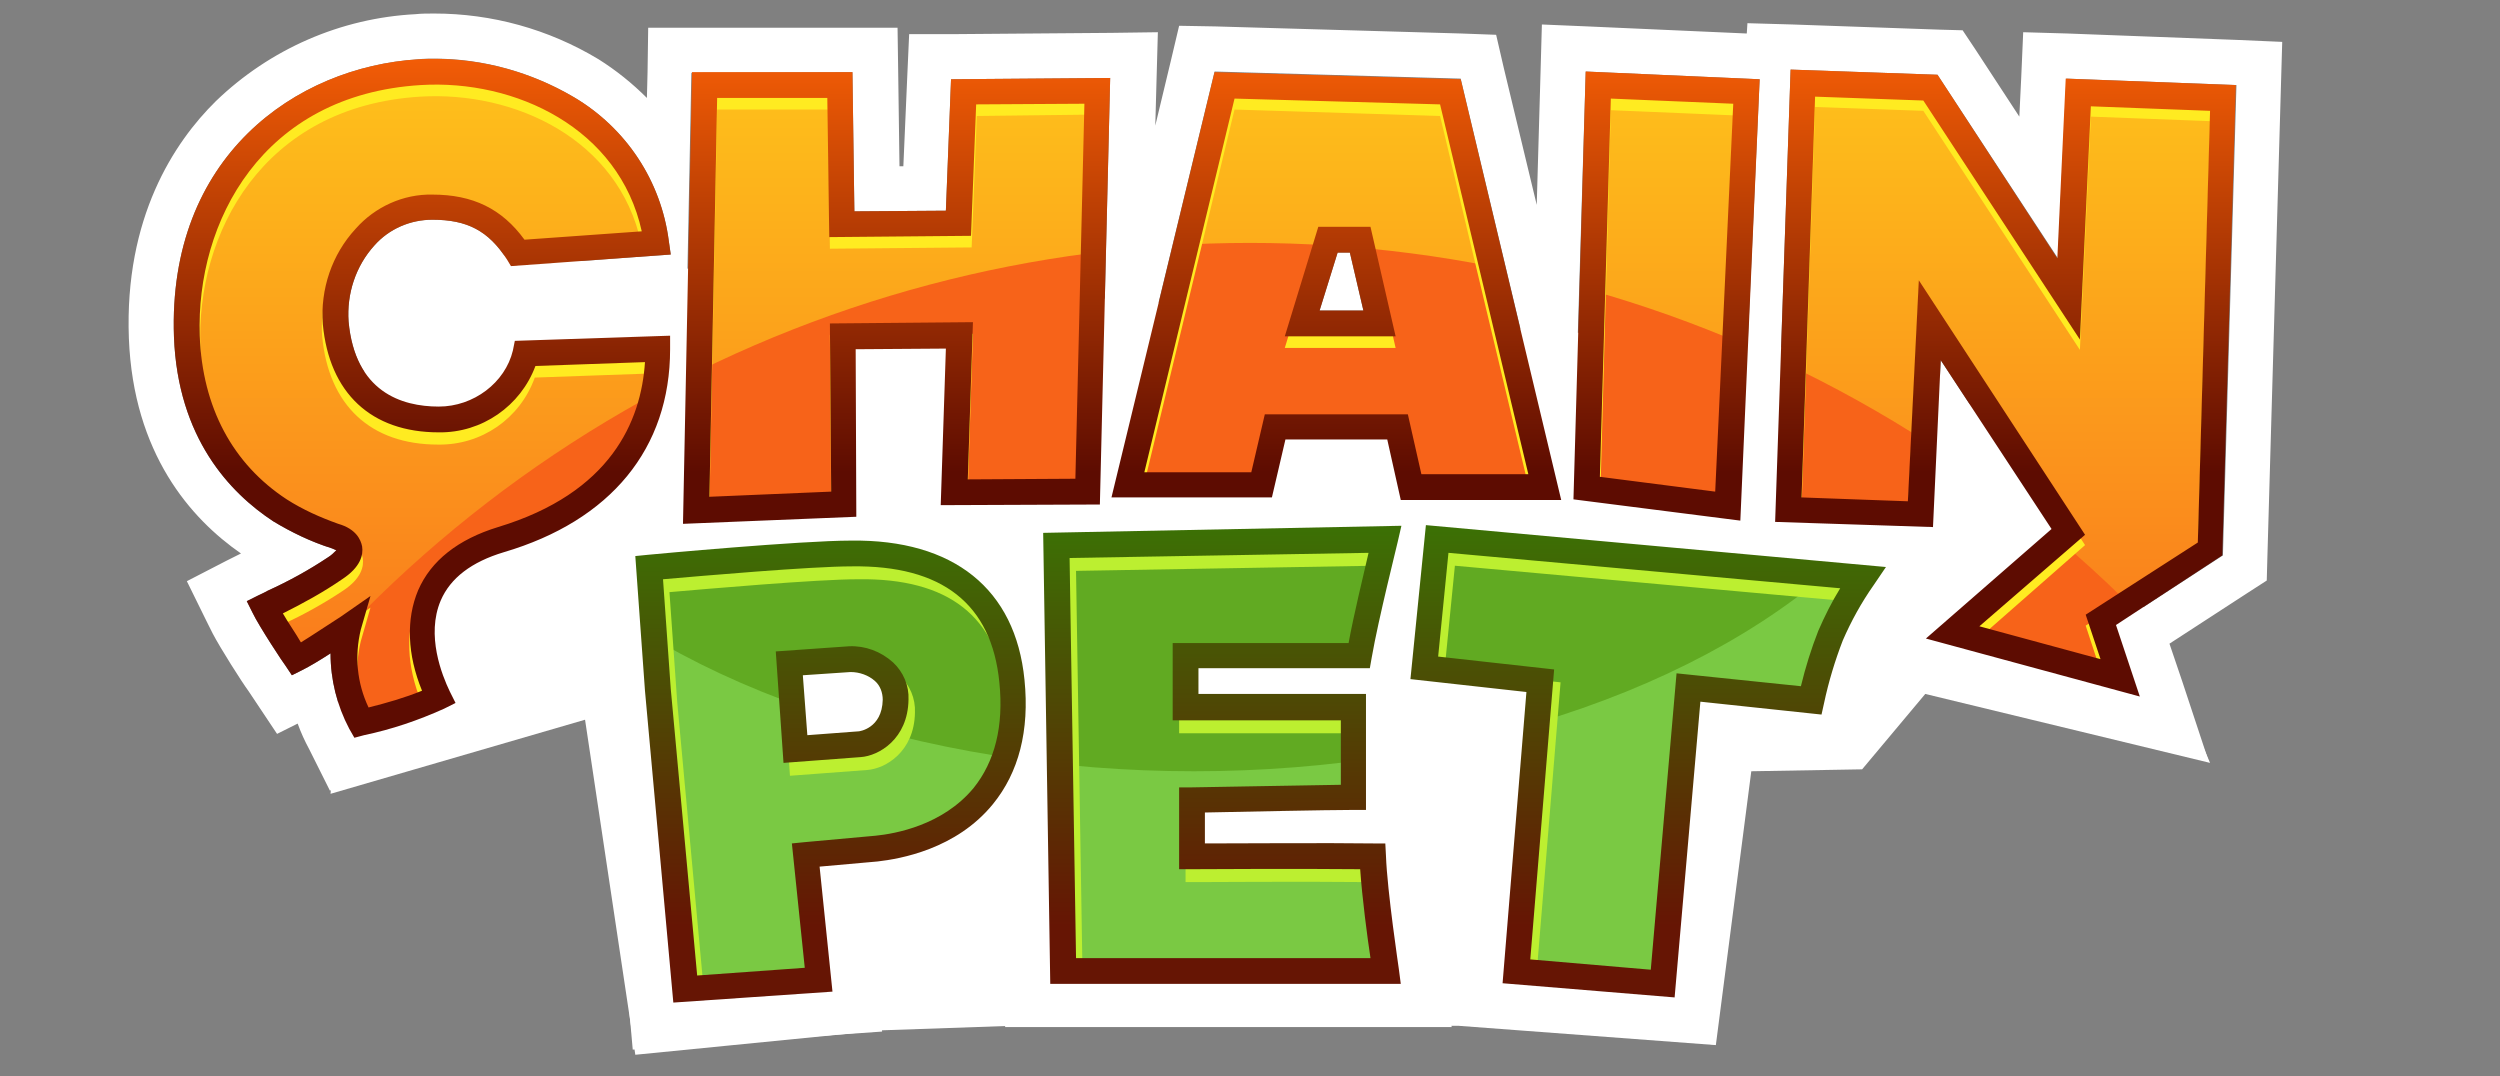 <?xml version="1.0" encoding="utf-8"?>
<!-- Generator: Adobe Illustrator 24.3.0, SVG Export Plug-In . SVG Version: 6.00 Build 0)  -->
<svg version="1.1" id="图层_1" xmlns="http://www.w3.org/2000/svg" xmlns:xlink="http://www.w3.org/1999/xlink" x="0px" y="0px"
	 viewBox="0 0 388 167" style="enable-background:new 0 0 388 167;" xml:space="preserve">
<rect x="0" y="0" width="388" height="167" fill="#808080" stroke="none"/>
<style type="text/css">
	.st0{fill:#FFFFFF;}
	.st1{fill:url(#SVGID_1_);}
	.st2{clip-path:url(#SVGID_3_);}
	.st3{fill:#F76319;}
	.st4{clip-path:url(#SVGID_5_);}
	.st5{fill:#FFEB21;}
	.st6{fill:url(#SVGID_6_);}
	.st7{fill:#7AC943;}
	.st8{clip-path:url(#SVGID_8_);}
	.st9{fill:#61AA22;}
	.st10{clip-path:url(#SVGID_10_);}
	.st11{fill:#BCEF30;}
	.st12{fill:url(#SVGID_11_);}
</style>
<g id="图层_2_1_">
	<g id="图层_1-2">
		<polygon class="st0" points="51.3,123.2 90.8,111.7 98.6,163.7 137,159.9 157.2,159.2 226.3,159.2 266.3,162.2 271.8,119.7 
			289,119.4 298.8,107.7 343,118.4 329.4,86.6 298.5,55.5 58.1,38.2 		"/>
		<path class="st0" d="M67.4,9.1c7.6,0,15.1,2.1,21.7,6c8.1,4.8,13.5,13,14.7,22.3l0.3,2.1l-24.8,1.8l-0.6-1
			c-2.9-4.5-6.2-6.2-11.6-6.2c-3.4,0-6.7,1.4-9,4c-2.9,3.2-4.3,7.5-4,11.8c1,10.9,8.2,13.2,14,13.2c5.4,0,10.3-3.7,11.5-8.7l0.3-1.5
			l24.1-0.8v2.1c0,15.4-9.2,26.6-25.8,31.5c-5,1.5-8.3,4-9.8,7.5c-2.3,5.4,0.2,11.6,1.4,14.1l0.9,1.8l-1.8,0.9
			c-4,1.8-8.1,3.2-12.4,4.1l-1.5,0.4l-0.8-1.4c-1.9-3.6-2.9-7.6-2.9-11.7c-1.7,1.1-3.2,2-4.4,2.6l-1.6,0.8l-1-1.5
			c-0.2-0.2-4.1-6.1-5.1-8.2l-0.9-1.8l1.8-0.9c0.4-0.2,0.9-0.4,1.4-0.7c3.3-1.5,6.4-3.2,9.4-5.2c0.5-0.3,0.9-0.7,1.3-1.1
			c-0.2-0.1-0.5-0.2-0.7-0.3c-3.2-1-6.3-2.5-9.1-4.2C35.7,76.5,27.6,68,27,52.3c-1-28,18.9-41.9,37.9-43.1
			C65.8,9.1,66.6,9.1,67.4,9.1 M277.9,10.8l22.8,0.8l18.7,28.5l1.3-27.9l26.4,1l-2.1,73L328.4,97l3.7,11.1l-33.2-9l19.5-17
			l-17.2-26.2L300,81.8L275.5,81L277.9,10.8 M246.1,11.1l27,1.2L270,80.9l-25.9-3.3L246.1,11.1 M188.5,11.1l38.2,1.1l15.6,65.3
			h-24.9l-2.1-9.4h-15.8l-2.1,9h-24.9L188.5,11.1 M204.8,48.2h6.8l-2.1-9h-1.9L204.8,48.2 M132.3,11.2l0.3,21.6l14.2-0.1l0.8-20.4
			l24.7-0.2l-1.6,66.2L146,78.4l0.8-24.3l-14,0.1l0.1,26l-27,1.2l1.4-70.1L132.3,11.2 M67.4,2.1c-1,0-2,0-2.9,0.1
			c-11.6,0.6-22.6,5.4-31,13.5C27,22.1,19.3,33.8,20,52.5c0.7,17.9,9.6,28,17.4,33.4L37,86.1L35.2,87L29,90.2l3.1,6.3l0.9,1.8
			c1.2,2.3,4.5,7.5,5.6,9l1,1.5l3.4,5.1l3.2-1.6c0.5,1.4,1.1,2.7,1.8,4l0.7,1.4l2.5,5l5.4-1.4l1.5-0.4c4.8-1,9.4-2.6,13.9-4.7
			l1.8-0.9l6.2-3.1L77,106l-0.9-1.8c-1.2-2.3-2.2-5.9-1.2-8.1c0.8-1.9,3.4-3,5.4-3.6C87.2,90.5,93.6,87,99,82.3l-0.1,6.3l7.4-0.3
			l27-1.2l6.7-0.3v-1.4h6l24.8-0.2l6.8-0.1v-0.9h25.3l1.2-5.4l0.8-3.6h4.7l0.9,3.9l1.2,5.5h32.6l23.9,3.1v0.1h0.8h0.1l7.5,1v-0.7
			l23,0.8h0.4l-5.8,5l-9.9,8.6l12.7,3.4l33.2,8.9l12.6,3.4l-4.1-12.4l-2-5.9l12-7.8l3.1-2l0.1-3.7l2.1-73l0.2-6.9l-6.9-0.3l-26.4-1
			L314,5l-0.3,6.9l-0.3,6.2l-6.8-10.4l-2-3L301,4.6l-22.8-0.8l-7-0.2l-0.1,1.6l-24.7-1.1l-7.1-0.3l-0.2,7.1l-0.6,20.9l-5.1-21.2
			l-1.2-5.2l-5.4-0.2l-38.2-1.1L183,4l-1.3,5.5l-2.4,10l0.2-7.3l0.2-7.2l-7.2,0.1l-24.7,0.2l-6.7,0l-0.3,6.7l-0.6,13.8h-0.6
			l-0.2-14.6l-0.1-6.9h-38.7l-0.1,6.9l-0.1,4c-2.3-2.3-4.8-4.3-7.5-6C85.1,4.5,76.3,2.1,67.4,2.1z M68,56.2c-4.7,0-6.6-1.8-7-6.8
			c-0.1-2.4,0.7-4.7,2.2-6.4c0.9-1.1,2.3-1.8,3.8-1.8c3.3,0,4.3,0.7,5.8,3l0.6,1l0.8,1.2L73,51.4l-0.3,1.5
			C72.3,54.7,70.1,56.2,68,56.2L68,56.2z M306.9,82.9v-0.7l0.2-4.4l2,3.1L306.9,82.9L306.9,82.9z"/>
		<path class="st0" d="M221.2,81.5l71.4,6.5l-1.9,2.8c-1.9,2.7-3.5,5.6-4.8,8.6c-1.2,3.1-2.2,6.4-2.9,9.7l-0.4,1.8l-18.8-2l-4,46
			l-26.7-2.2l3.7-45.2l-18-2L221.2,81.5 M217.6,81.6l-0.7,2.5c0,0.1-3,12-4,17.8l-0.3,1.7H186v4h26v18h-2c-4,0-17.9,0.3-23,0.4v4.8
			c3,0,9.1-0.1,14.9-0.1c4.1,0,8.2,0,11.1,0.1h1.9l0.1,1.9c0.2,5.6,2,17.5,2,17.6l0.3,2.3H163l-1.1-70L217.6,81.6 M132.8,83.7
			c15.5,0,24.8,7.7,26.2,21.6c0.8,7.9-0.9,14.4-4.9,19.3c-5.7,7-14.4,8.5-17.9,8.9l-9,0.8l2,19.4l-24.7,1.8l-4.4-48.4l-1.5-20.9
			l2-0.2c1-0.1,23.7-2.2,31.5-2.2L132.8,83.7 M125.3,114.1l8-0.6c0,0,3.7-0.4,3.7-4.9c0-1.1-0.4-2.2-1.2-2.9c-1-0.9-2.3-1.4-3.6-1.5
			H132l-7.4,0.5L125.3,114.1 M214.9,73.9l-0.1,0.8l-53,1l-7,0.1l0.1,7v0.7c-5.6-4.3-13.1-6.7-22.2-6.7l0,0H132
			c-7.6,0.1-28,1.9-32,2.3l-2,0.2l-6.8,0.6l0.5,6.8l1.5,20.9v0.1l4.4,48.4l0.6,6.8l6.8-0.5l24.7-1.8l7.2-0.5l-0.8-7.2l-1.3-12.3
			l2-0.2c6.9-0.6,13.4-3.3,18.8-7.6l0.3,19.7l0.1,6.9h69.3l-1.2-8l-0.3-2.3c-0.4-3-1.7-12.5-1.9-16.9l-0.1-1.9l-0.3-6.6l-2.6-0.1
			v-11.4l10.3,1.1l-3.1,38.4l-0.6,7l7,0.6l26.7,2.2l7,0.6l0.6-6.9l3.4-38.9l11.7,1.2l6.3,0.7l1.3-6.2l0.4-1.8
			c0.6-2.9,1.5-5.7,2.5-8.4c1.1-2.5,2.5-5,4.1-7.2l1.9-2.8l6.7-9.9L293.2,81L226.5,75l0.1-0.5l-4.7,0.1h-0.1L214.9,73.9L214.9,73.9z
			"/>
		
			<linearGradient id="SVGID_1_" gradientUnits="userSpaceOnUse" x1="167.05" y1="314.159" x2="167.05" y2="415.227" gradientTransform="matrix(1 0 0 -1 20 426.505)">
			<stop  offset="0" style="stop-color:#F9741C"/>
			<stop  offset="1" style="stop-color:#FEC11B"/>
		</linearGradient>
		<path class="st1" d="M102.1,54.3c0,15.7-10,25.3-24.3,29.6c-14.7,4.4-13.7,16.4-9.7,24.4c-3.8,1.8-7.9,3.1-12,4c-1-2-4-8-2-15
			c-2.6,1.8-5.2,3.5-8,5c0,0-4-6-5-8c3.8-1.7,7.5-3.7,11-6c3-2,3-4.1,0-5c-3-1-5.9-2.3-8.6-4c-8.2-5.3-13.9-14.2-14.4-27
			c-1-26,17.1-39.9,36-41c15.1-0.9,34,7,36.8,26.5l-21.5,1.5c-3.3-5.1-7.3-7.1-13.3-7.1c-10,0-15.7,10-15,18c1,11,7.9,15,16,15
			c6,0,12-4,13.4-10.2L102.1,54.3z M168.9,76.3l-20.8,0.2l0.9-24.3l-18.1,0.1l0.2,26l-23,1l1.3-66h21l0.3,21.6l18.1-0.1l0.8-20.4
			l20.8-0.2L168.9,76.3z M239.8,75.7H219l-2.1-9.4h-19l-2.1,9h-20.8l15-62l35,1L239.8,75.7z M214.1,50.3l-3-13h-5l-4,13H214.1z
			 M268.2,78.7l-21.9-2.8l1.8-62.6l23,1L268.2,78.7z M343.1,85.3l-17,11l3,9l-26-7L321,82.7l-21.5-32.9l-1.5,30.1l-20.5-0.7
			l2.3-66.2l19.8,0.7l21.5,32.8l1.5-32.1l22.5,0.9L343.1,85.3z"/>
		<g>
			<defs>
				<path id="SVGID_2_" d="M101.9,54.7c0,15.7-10,25.3-24.3,29.6c-14.7,4.4-13.7,16.4-9.7,24.4c-3.8,1.8-7.9,3.1-12,4c-1-2-4-8-2-15
					c-2.6,1.8-5.2,3.5-8,5c0,0-4-6-5-8c3.8-1.7,7.5-3.7,11-6c3-2,3-4.1,0-5c-3-1-5.9-2.3-8.6-4c-8.2-5.3-13.9-14.2-14.4-27
					c-1-26,17.1-39.9,36-41c15.1-0.9,34,7,36.8,26.5l-21.5,1.6c-3.3-5.1-7.3-7.1-13.3-7.1c-10,0-15.7,10-15,18c1,11,7.9,15,16,15
					c6,0,12-4,13.4-10.2L101.9,54.7z M168.7,76.7l-20.8,0.2l0.8-24.3l-18.1,0.1l0.2,26l-23,1l1.3-66h21l0.3,21.6l18.1-0.1l0.8-20.4
					l20.8-0.2L168.7,76.7z M239.6,76h-20.8l-2.1-9.4h-19l-2.1,9h-20.8l15-62l35,1L239.6,76z M213.9,50.7l-3-13h-5l-4,13H213.9z
					 M268,79.1l-21.9-2.8l1.8-62.6l23,1L268,79.1z M342.9,85.7l-17,11l3,9l-26-7l18-15.6l-21.6-33l-1.5,30.1l-20.5-0.7l2.3-66.2
					l19.8,0.7l21.5,32.8l1.5-32.1l22.5,0.9L342.9,85.7z"/>
			</defs>
			<clipPath id="SVGID_3_">
				<use xlink:href="#SVGID_2_"  style="overflow:visible;"/>
			</clipPath>
			<g class="st2">
				<circle class="st3" cx="194" cy="231.7" r="194"/>
			</g>
		</g>
		<g>
			<defs>
				<path id="SVGID_4_" d="M102.1,54.3c0,15.7-10,25.3-24.3,29.6c-14.7,4.4-13.7,16.4-9.7,24.4c-3.8,1.8-7.9,3.1-12,4c-1-2-4-8-2-15
					c-2.6,1.8-5.2,3.5-8,5c0,0-4-6-5-8c3.8-1.7,7.5-3.7,11-6c3-2,3-4.1,0-5c-3-1-5.9-2.3-8.6-4c-8.2-5.3-13.9-14.2-14.4-27
					c-1-26,17.1-39.9,36-41c15.1-0.9,34,7,36.8,26.5l-21.5,1.5c-3.3-5.1-7.3-7.1-13.3-7.1c-10,0-15.7,10-15,18c1,11,7.9,15,16,15
					c6,0,12-4,13.4-10.2L102.1,54.3z M168.9,76.3l-20.8,0.2l0.9-24.3l-18.1,0.1l0.2,26l-23,1l1.3-66h21l0.3,21.6l18.1-0.1l0.8-20.4
					l20.8-0.2L168.9,76.3z M239.8,75.7H219l-2.1-9.4h-19l-2.1,9h-20.8l15-62l35,1L239.8,75.7z M214.1,50.3l-3-13h-5l-4,13H214.1z
					 M268.2,78.7l-21.9-2.8l1.8-62.6l23,1L268.2,78.7z M343.1,85.3l-17,11l3,9l-26-7L321,82.7l-21.5-32.9l-1.5,30.1l-20.5-0.7
					l2.3-66.2l19.8,0.7l21.5,32.8l1.5-32.1l22.5,0.9L343.1,85.3z"/>
			</defs>
			<clipPath id="SVGID_5_">
				<use xlink:href="#SVGID_4_"  style="overflow:visible;"/>
			</clipPath>
			<g class="st4">
				<path class="st5" d="M55,116.3l-0.7-1.4c-1.9-3.6-2.9-7.7-2.9-11.8c-1.4,1-2.9,1.8-4.4,2.7l-1.6,0.8l-1-1.5
					c-0.2-0.2-4.1-6.1-5.1-8.2l-0.9-1.8l1.8-0.9l1.4-0.7c3.3-1.5,6.4-3.2,9.4-5.2c0.5-0.3,0.9-0.7,1.3-1.1c-0.2-0.1-0.5-0.2-0.7-0.3
					c-3.2-1-6.3-2.5-9.1-4.2c-6.7-4.4-14.8-12.8-15.4-28.6C26,26.1,46,12.1,65,11c8.5-0.5,16.9,1.5,24.2,5.9
					c8,4.8,13.5,13,14.7,22.3l0.3,2.1l-24.8,1.8l-0.7-1c-2.9-4.5-6.2-6.2-11.6-6.2c-3.4,0-6.7,1.4-9,4c-2.9,3.2-4.3,7.5-4,11.8
					c1,10.9,8.2,13.2,14,13.2c5.4,0,10.3-3.7,11.5-8.7l0.3-1.5l24.2-0.9v2.1c0,15.4-9.2,26.6-25.8,31.5c-5,1.5-8.3,4-9.8,7.5
					c-2.4,5.4,0.2,11.6,1.4,14l0.9,1.8l-1.8,0.9c-4,1.8-8.1,3.2-12.4,4.2L55,116.3z M57.5,94.3L56,99.5c-1,4.1-0.6,8.3,1.2,12.1
					c2.8-0.7,5.6-1.5,8.2-2.6c-2.3-5.6-2.5-11.1-0.6-15.6c2-4.6,6.2-7.9,12.4-9.8c17.6-5.2,22.2-16.4,22.8-25.6l-17,0.6
					C80.7,65,74.7,69.1,68,69c-10.5,0-17-6.1-18-16.8c-0.4-5.4,1.4-10.8,5.1-14.8C58.1,34,62.4,32,67,32c6.3,0,10.8,2.2,14.3,7
					l18.2-1.3C96,21.6,79.9,14.1,65.2,15c-24.4,1.5-34.8,21.2-34.1,38.9c0.4,11.1,5.1,19.9,13.5,25.4c2.5,1.6,5.2,2.8,8,3.8
					c2.8,0.8,3.5,2.5,3.7,3.5c0.2,1.3-0.2,3.2-3.1,5.1c-3,2-6.1,3.7-9.3,5.2c0.8,1.4,2,3.1,2.8,4.5c1.8-1,4-2.6,6.2-4L57.5,94.3z
					 M106,83.1l1.4-70.1h24.9l0.3,21.6l14.2-0.1l0.8-20.4l24.7-0.2L170.8,80L146,80.2l0.8-24.3l-14,0.1l0.2,26L106,83.1z M111.3,17
					l-1.2,61.9l18.9-0.8L128.8,52l22.2-0.2l-0.8,24.3L167,76l1.4-58.2L151.6,18l-0.8,20.4l-22,0.2L128.5,17L111.3,17z M242.3,79.4
					h-24.9l-2.1-9.4h-15.8l-2.1,9h-24.9l16-66.1l38.2,1.1L242.3,79.4z M220.6,75.4h16.6l-13.7-57.4L191.6,17l-14,58h16.6l2.1-9h22.2
					L220.6,75.4z M216.6,54h-17.2l5.2-17h8.1L216.6,54z M204.8,50h6.8l-2.1-9h-1.9L204.8,50z M270.1,82.6l-25.9-3.3l1.9-66.4l27,1.2
					L270.1,82.6z M248.4,75.8l18,2.3l2.6-60.2l-19-0.8L248.4,75.8z M332.2,109.9l-33.2-8.9l19.5-17l-17.2-26.2L300,83.6l-24.5-0.8
					l2.4-70.2l22.8,0.8l18.7,28.5l1.3-27.9l26.4,1l-2.1,73l-16.6,10.8L332.2,109.9z M307.2,99l18.8,5.1l-2.3-7l17.4-11.3l1.9-67
					l-18.5-0.7l-1.7,36.2l-24.3-37.1l-16.8-0.6l-2.1,62.2l16.5,0.6l1.7-34.3l25.8,39.5L307.2,99z"/>
			</g>
		</g>
		
			<linearGradient id="SVGID_6_" gradientUnits="userSpaceOnUse" x1="167.032" y1="316.979" x2="167.032" y2="420.319" gradientTransform="matrix(1 0 0 -1 20 426.505)">
			<stop  offset="0.35" style="stop-color:#5D0C01"/>
			<stop  offset="1" style="stop-color:#F96006"/>
		</linearGradient>
		<path class="st6" d="M55,114.5l-0.8-1.4c-1.9-3.6-2.9-7.6-2.9-11.7c-1.7,1.1-3.2,2-4.4,2.6l-1.6,0.8l-1-1.5
			c-0.2-0.2-4.1-6.1-5.1-8.2l-0.9-1.8l1.8-0.9c0.4-0.2,0.9-0.4,1.4-0.7c3.3-1.5,6.4-3.2,9.4-5.2c0.5-0.3,0.9-0.7,1.3-1.1
			c-0.2-0.1-0.5-0.2-0.7-0.3c-3.2-1-6.3-2.5-9.1-4.2C35.7,76.5,27.6,68,27,52.3c-1-28,18.9-41.9,37.9-43.1
			c8.5-0.5,16.9,1.6,24.2,5.9c8.1,4.8,13.5,13,14.7,22.3l0.3,2.1l-24.8,1.8l-0.6-1c-2.9-4.5-6.2-6.2-11.6-6.2c-3.4,0-6.7,1.4-9,4
			c-2.9,3.2-4.3,7.5-4,11.8c1,10.9,8.2,13.2,14,13.2c5.4,0,10.3-3.7,11.5-8.7l0.3-1.5l24.1-0.8v2.1c0,15.4-9.2,26.6-25.8,31.5
			c-5,1.5-8.3,4-9.8,7.5c-2.3,5.4,0.2,11.6,1.4,14.1l0.9,1.8l-1.8,0.9c-4,1.8-8.1,3.2-12.4,4.1L55,114.5z M57.5,92.5L56,97.7
			c-1,4.1-0.6,8.3,1.2,12.1c2.8-0.7,5.6-1.5,8.3-2.6c-2.3-5.6-2.5-11.1-0.6-15.6c2-4.6,6.2-7.9,12.4-9.8
			c17.5-5.3,22.2-16.4,22.8-25.6l-17,0.6c-2.3,6.2-8.3,10.4-15,10.3c-10.5,0-17-6.1-18-16.8c-0.4-5.4,1.4-10.8,5.1-14.8
			c3-3.4,7.4-5.4,11.9-5.3c6.3,0,10.8,2.2,14.3,7l18.2-1.3c-3.5-16-19.6-23.6-34.3-22.7C40.7,14.7,30.4,34.4,31,52.1
			c0.4,11.1,5.1,19.9,13.5,25.4c2.5,1.6,5.2,2.8,8,3.8c2.8,0.8,3.5,2.5,3.7,3.5c0.2,1.3-0.2,3.2-3.1,5.1c-2.9,2-6,3.7-9.2,5.3
			c0.8,1.4,2,3.1,2.8,4.5c1.8-1.1,4-2.6,6.2-4L57.5,92.5z M106,81.3l1.4-70.1h24.9l0.3,21.6l14.2-0.1l0.8-20.4l24.7-0.2l-1.6,66.2
			L146,78.4l0.8-24.3l-14,0.1l0.1,26L106,81.3z M111.3,15.2l-1.2,61.9l18.9-0.8l-0.2-26.1L151,50l-0.8,24.4l16.7-0.1l1.4-58.2
			l-16.8,0.1l-0.8,20.4l-22,0.2l-0.3-21.6L111.3,15.2z M242.3,77.6h-24.9l-2.1-9.4h-15.8l-2.1,9h-24.9l16-66l38.2,1.1L242.3,77.6z
			 M220.6,73.6h16.6l-13.7-57.4l-31.9-0.9l-14,58h16.6l2.1-9h22.2L220.6,73.6z M216.6,52.2h-17.2l5.2-17h8.1L216.6,52.2z
			 M204.8,48.2h6.8l-2.1-9h-1.9L204.8,48.2z M270.1,80.8l-25.9-3.3l1.9-66.4l27,1.2L270.1,80.8z M248.3,74l17.9,2.3l2.8-60.2
			l-19-0.8L248.3,74z M332.1,108.1l-33.2-9l19.5-17l-17.2-26.2L300,81.8L275.5,81l2.4-70.2l22.8,0.8l18.6,28.5l1.3-27.9l26.4,1
			l-2.1,73L328.4,97L332.1,108.1z M307.2,97.2l18.8,5.1l-2.3-6.9l17.4-11.2l1.9-67l-18.5-0.7l-1.7,36.2l-24.3-37.1l-16.8-0.6
			l-2.1,62.2l16.5,0.6l1.7-34.3l25.8,39.5L307.2,97.2z"/>
		<path class="st7" d="M132.1,85.8c-7.9,0.1-31.4,2.2-31.4,2.2l1.3,18.9l4.2,46.5L127,152l-2-19.4l11-1c8-0.8,23-6,21-26
			C155.5,90.7,145,85.7,132.1,85.8z M133.5,115.6l-10,0.7l-1-13.3l9.4-0.7c2.1-0.2,7.2,1.4,7.1,6.4S135.3,115.4,133.5,115.6z"/>
		<path class="st7" d="M185,132.8v-8.7c0,0,20-0.4,25-0.4v-14h-26v-8h27c1-6,4-18,4-18l-51,1l1,66h50c0,0-1.8-12-2-17.8
			C204.2,132.7,185,132.8,185,132.8z"/>
		<path class="st7" d="M223,83.7l-2,20l18,2l-3.7,45.1l22.7,1.9l4-46l19,2c0.7-3.4,1.7-6.8,3-10c1.4-3.1,3.1-6.2,5-9L223,83.7z"/>
		<g>
			<defs>
				<path id="SVGID_7_" d="M133.2,86.6c-7.9,0.1-31.4,2.2-31.4,2.2l1.3,18.9l4.3,46.5l20.7-1.5l-2-19.4c0,0,8.2-0.8,11-1
					c8-0.8,23-6,21-26C156.6,91.4,146.1,86.4,133.2,86.6z M134.6,116.3l-10,0.7l-1-13.3l9.4-0.7c2.1-0.2,7.1,1.4,7.1,6.4
					S136.4,116.2,134.6,116.3z M214.1,133.6c0.2,5.8,2,17.8,2,17.8h-50l-1-66l51-1c0,0-3,12-4,18h-27v8h26v14c-5,0-25,0.4-25,0.4
					v8.8C186.1,133.6,205.4,133.4,214.1,133.6z M290.1,90.4c-1.9,2.8-3.6,5.9-5,9c-1.3,3.2-2.3,6.6-3,10l-19-2l-4,46l-22.7-1.9
					l3.7-45.1l-18-2l2-20L290.1,90.4z"/>
			</defs>
			<clipPath id="SVGID_8_">
				<use xlink:href="#SVGID_7_"  style="overflow:visible;"/>
			</clipPath>
			<g class="st8">
				<ellipse class="st9" cx="185.3" cy="46.7" rx="120.5" ry="73"/>
			</g>
		</g>
		<g>
			<defs>
				<path id="SVGID_9_" d="M132.1,85.8c-7.9,0.1-31.4,2.2-31.4,2.2l1.3,18.9l4.2,46.5L127,152l-2-19.4l11-1c8-0.8,23-6,21-26
					C155.5,90.7,145,85.7,132.1,85.8z M133.5,115.6l-10,0.7l-1-13.3l9.4-0.7c2.1-0.2,7.2,1.4,7.1,6.4S135.3,115.4,133.5,115.6z
					 M213,132.8c0.2,5.8,2,17.8,2,17.8h-50l-1-66l51-1c0,0-3,12-4,18h-27v8h26v14c-5,0-25,0.4-25,0.4v8.8
					C185,132.8,204.2,132.7,213,132.8z M289,89.7c-1.9,2.8-3.6,5.9-5,9c-1.3,3.2-2.3,6.6-3,10l-19-2l-4,46l-22.7-1.9l3.7-45.1l-18-2
					l2-20L289,89.7z"/>
			</defs>
			<clipPath id="SVGID_10_">
				<use xlink:href="#SVGID_9_"  style="overflow:visible;"/>
			</clipPath>
			<g class="st10">
				<path class="st11" d="M105.5,157.6l-4.4-48.4l-1.5-20.9l2-0.2c1-0.1,23.7-2.2,31.5-2.2l0,0c15.9-0.2,25.5,7.5,26.9,21.6
					c0.8,7.9-0.9,14.4-4.9,19.3c-5.7,7-14.4,8.5-17.9,8.9l-9,0.8l2,19.4L105.5,157.6z M103.9,91.9l1.2,17l4.1,44.5l16.7-1.2l-2-19.3
					l2-0.2l11-1c3-0.3,10.4-1.6,15.2-7.4c3.3-4.1,4.7-9.6,4-16.4c-1.2-12.2-8.9-18.2-22.9-18l0,0C126.8,89.9,109.7,91.4,103.9,91.9z
					 M122.6,120.4l-1.2-17.3l11.4-0.8c2.5-0.1,4.9,0.8,6.8,2.5c1.6,1.5,2.5,3.6,2.4,5.8c-0.1,6.1-4.6,8.7-7.4,8.9L122.6,120.4z
					 M125.6,106.8l0.7,9.3l8-0.6c0,0,3.6-0.4,3.7-4.9c0-1.1-0.4-2.2-1.2-2.9c-1-0.9-2.4-1.4-3.8-1.4L125.6,106.8z M216,154.7h-52
					l-1.1-70l55.6-1.1l-0.6,2.6c0,0.1-3,12-4,17.8l-0.3,1.7H187v4h26v18h-2c-4,0-17.9,0.3-23,0.4v4.8c5.2,0,19.1-0.1,26.1,0h1.9
					l0.1,1.9c0.2,5.6,2,17.5,2,17.6l0.3,2.3L216,154.7z M168,150.7h45.7c-0.5-3.3-1.3-9.4-1.6-13.8c-9.2-0.1-26,0-26.1,0h-2v-12.7h2
					c0.7,0,16.3-0.3,23.1-0.4v-10H183v-12h27.3c0.8-4.4,2.3-10.5,3.1-14L167,88.6L168,150.7z M260.9,156.8l-26.7-2.2l3.7-45.2l-18-2
					l2.4-23.9l71.4,6.5l-1.9,2.8c-1.9,2.7-3.5,5.6-4.8,8.6c-1.2,3.1-2.2,6.4-2.9,9.7l-0.4,1.8l-18.8-2L260.9,156.8z M238.5,150.9
					l18.7,1.6l4-46l19.3,2c0.7-2.9,1.6-5.8,2.7-8.6c1-2.3,2.1-4.5,3.4-6.6l-60.8-5.5l-1.6,16.1l18,2L238.5,150.9z"/>
			</g>
		</g>
		
			<linearGradient id="SVGID_11_" gradientUnits="userSpaceOnUse" x1="175.625" y1="270.879" x2="175.625" y2="345.009" gradientTransform="matrix(1 0 0 -1 20 426.505)">
			<stop  offset="0.16" style="stop-color:#661504"/>
			<stop  offset="0.99" style="stop-color:#3C7005"/>
		</linearGradient>
		<path class="st12" d="M104.5,155.6l-4.4-48.4l-1.5-20.9l2-0.2c1-0.1,23.7-2.2,31.5-2.2l0,0c15.9-0.2,25.5,7.5,26.9,21.6
			c0.8,7.9-0.9,14.4-4.9,19.3c-5.7,7-14.4,8.5-17.9,8.9l-9,0.8l2,19.4L104.5,155.6z M102.9,89.9l1.2,17l4.1,44.5l16.7-1.2l-2-19.3
			l2-0.2l11-1c3-0.3,10.4-1.6,15.2-7.4c3.3-4.1,4.7-9.6,4-16.4c-1.2-12.2-8.9-18.2-22.9-18l0,0C125.8,87.9,108.7,89.4,102.9,89.9z
			 M121.6,118.4l-1.2-17.3l11.4-0.8c2.5-0.1,4.9,0.8,6.8,2.5c1.6,1.5,2.5,3.6,2.4,5.8c-0.1,6.1-4.6,8.7-7.4,8.9L121.6,118.4z
			 M124.6,104.8l0.7,9.3l8-0.6c0,0,3.6-0.4,3.7-4.9c0-1.1-0.4-2.2-1.2-2.9c-1-0.9-2.4-1.4-3.8-1.4L124.6,104.8z M215,152.7h-52
			l-1.1-70l55.6-1.1l-0.6,2.6c0,0.1-3,12-4,17.8l-0.3,1.7H186v4h26v18h-2c-4,0-17.9,0.3-23,0.4v4.8c5.2,0,19.1-0.1,26.1,0h1.9
			l0.1,1.9c0.2,5.6,2,17.5,2,17.6l0.3,2.3L215,152.7z M167,148.7h45.7c-0.5-3.3-1.3-9.4-1.6-13.8c-9.2-0.1-26,0-26.1,0h-2v-12.7h2
			c0.7,0,16.3-0.3,23.1-0.4v-10H182v-12h27.3c0.8-4.4,2.3-10.5,3.1-14L166,86.6L167,148.7z M259.9,154.8l-26.7-2.2l3.7-45.2l-18-2
			l2.4-23.9l71.4,6.5l-1.9,2.8c-1.9,2.7-3.5,5.6-4.8,8.6c-1.2,3.1-2.2,6.4-2.9,9.7l-0.4,1.8l-18.8-2L259.9,154.8z M237.5,148.9
			l18.7,1.6l4-46l19.3,2c0.7-2.9,1.6-5.8,2.7-8.6c1-2.3,2.1-4.5,3.4-6.6l-60.8-5.5l-1.6,16.1l18,2L237.5,148.9z"/>
	</g>
</g>
</svg>
